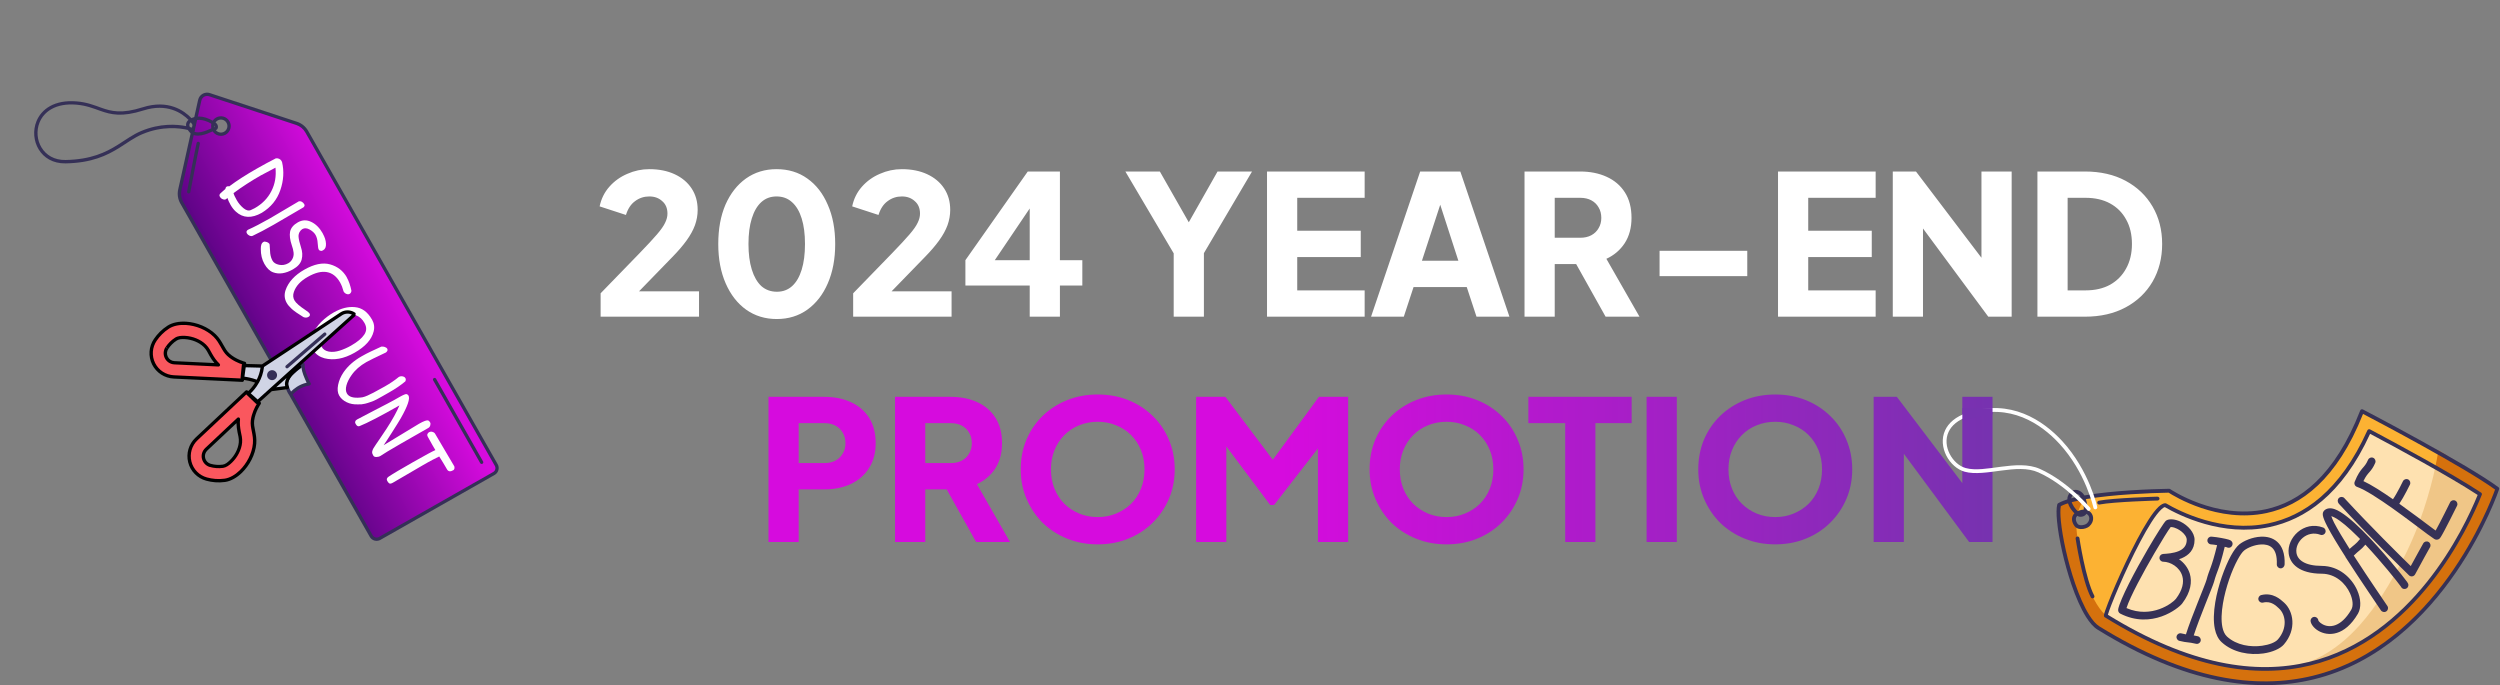 <svg width="821" height="225" viewBox="0 0 821 225" fill="none" xmlns="http://www.w3.org/2000/svg">
<rect x="0" y="0" width="821" height="225" fill="#808080" stroke="none"/>
<path fill-rule="evenodd" clip-rule="evenodd" d="M162.976 152.71C163.241 153.176 163.311 153.722 163.168 154.239C163.026 154.756 162.686 155.19 162.221 155.455L124.688 176.79C124.222 177.055 123.676 177.125 123.159 176.983C122.642 176.841 122.208 176.501 121.943 176.035L95.492 129.503C95.492 129.503 93.503 126.348 94.176 124.703C94.849 123.057 99.531 119.629 99.531 119.629L91.81 123.026L59.706 66.551C58.976 65.267 58.749 63.757 59.07 62.312L65.615 32.881C65.765 32.194 66.203 31.615 66.805 31.272C67.407 30.93 68.135 30.862 68.796 31.073L97.432 40.504C98.838 40.968 100.02 41.935 100.75 43.219L162.987 152.703L162.976 152.71ZM74.878 40.079C74.148 38.795 72.509 38.344 71.225 39.074C69.941 39.804 69.49 41.444 70.219 42.728C70.949 44.012 72.589 44.463 73.873 43.733C75.157 43.003 75.608 41.363 74.878 40.079Z" fill="url(#paint0_linear_103_369)"/>
<path fill-rule="evenodd" clip-rule="evenodd" d="M62.506 63.093C62.452 63.394 62.158 63.591 61.868 63.531C61.567 63.476 61.37 63.182 61.43 62.892C61.43 62.892 63.807 50.385 64.562 46.979C64.634 46.682 64.917 46.492 65.213 46.564C65.51 46.636 65.701 46.918 65.629 47.215C64.874 50.621 62.506 63.093 62.506 63.093Z" fill="#353057"/>
<path fill-rule="evenodd" clip-rule="evenodd" d="M130.373 95.361L162.981 152.722C163.246 153.188 163.316 153.734 163.174 154.251C163.032 154.768 162.692 155.202 162.226 155.467L124.693 176.802C124.227 177.067 123.681 177.137 123.164 176.995C122.647 176.853 122.213 176.513 121.949 176.047L95.555 129.617C94.824 128.093 94.132 126.321 94.141 126.046C94.175 125.26 95.207 123.741 96.796 121.83C96.97 121.686 97.138 121.531 97.3 121.393C98.471 120.412 99.525 119.647 99.525 119.647L91.804 123.044L59.7 66.569C58.97 65.285 58.743 63.776 59.064 62.33L59.413 60.748C59.413 60.748 60.175 64.284 61.034 65.796C66.241 74.955 90.651 115.701 90.651 115.701C90.651 115.701 103.173 108.026 105.801 106.593C108.429 105.159 113.934 102.465 113.934 102.465L110.411 107.851C113.502 104.906 115.791 102.823 115.791 102.823C116.872 103.321 117.993 103.39 116.883 104.743C112.806 109.737 101.604 119.999 101.554 120.915C101.434 123.058 104.441 128.295 104.441 128.295C102.762 128.542 100.522 128.357 99.542 128.855L120.839 166.319C121.607 167.671 122.871 168.652 124.369 169.063C125.866 169.475 127.465 169.273 128.805 168.511L153.554 154.442C155.929 153.092 156.849 150.134 155.664 147.68L130.378 95.343L130.373 95.361Z" fill="url(#paint1_linear_103_369)"/>
<path fill-rule="evenodd" clip-rule="evenodd" d="M95.468 129.517C95.468 129.517 97.626 126.621 101.525 126.074C101.525 126.074 99.282 121.996 99.508 119.643C99.508 119.643 94.26 122.445 94.113 126.048C94.094 126.464 94.556 128.336 95.468 129.517Z" fill="#D0D4E5"/>
<path fill-rule="evenodd" clip-rule="evenodd" d="M95.017 129.834C94.476 129.119 94.081 128.186 93.846 127.402C93.826 127.368 93.814 127.346 93.806 127.305C93.472 126.322 93.335 125.287 93.651 124.521C93.817 124.126 94.188 123.614 94.681 123.079C94.959 122.695 95.261 122.328 95.576 121.983L92.013 123.543C91.761 123.656 91.452 123.561 91.31 123.311L59.206 66.836C58.411 65.439 58.165 63.789 58.514 62.208L65.059 32.777C65.249 31.948 65.772 31.229 66.511 30.809C67.249 30.389 68.146 30.3 68.945 30.568L97.581 40C99.112 40.498 100.403 41.553 101.204 42.962L163.442 152.446C163.778 153.037 163.862 153.741 163.68 154.4C163.499 155.06 163.067 155.621 162.476 155.957L124.943 177.293C124.352 177.629 123.648 177.713 122.989 177.532C122.329 177.35 121.768 176.918 121.432 176.327L95 129.829L95.017 129.834ZM96.14 129.586L122.404 175.789C122.598 176.13 122.922 176.382 123.296 176.485C123.67 176.588 124.077 176.537 124.418 176.343L161.951 155.008C162.292 154.814 162.544 154.49 162.647 154.116C162.75 153.742 162.699 153.334 162.505 152.994L100.261 43.498C99.602 42.339 98.531 41.459 97.256 41.041L68.62 31.61C68.102 31.438 67.537 31.504 67.071 31.768C66.606 32.033 66.267 32.496 66.143 33.018L59.598 62.448C59.305 63.758 59.513 65.128 60.172 66.287L92.03 122.33L99.294 119.133C99.46 119.054 99.665 119.073 99.817 119.181C99.89 119.23 99.941 119.292 99.986 119.372C100.044 119.474 100.061 119.584 100.05 119.696C99.962 120.573 100.274 121.704 100.64 122.744C101.224 124.381 102.009 125.814 102.009 125.814C102.1 125.973 102.104 126.166 102.013 126.323C101.94 126.485 101.776 126.593 101.596 126.62C98.644 127.035 96.746 128.881 96.133 129.575L96.14 129.586ZM95.572 128.587C96.399 127.74 98.151 126.248 100.696 125.673C100.401 125.074 99.97 124.131 99.6 123.109C99.318 122.322 99.086 121.492 98.992 120.718C98.188 121.341 96.959 122.325 95.985 123.284C95.825 123.451 95.657 123.606 95.519 123.76C95.029 124.459 94.691 125.238 94.653 126.072C94.646 126.166 94.68 126.357 94.734 126.612C94.763 126.715 94.799 126.831 94.839 126.928C95.042 127.549 95.337 128.148 95.559 128.564L95.572 128.587ZM75.356 39.809C76.241 41.366 75.69 43.333 74.144 44.211C72.599 45.09 70.621 44.545 69.742 43C68.864 41.455 69.408 39.476 70.954 38.598C72.499 37.719 74.477 38.264 75.356 39.809ZM74.401 40.352C73.82 39.329 72.519 38.971 71.496 39.552C70.473 40.134 70.115 41.435 70.697 42.457C71.278 43.48 72.579 43.838 73.602 43.257C74.625 42.675 74.983 41.374 74.401 40.352Z" fill="#353057"/>
<path fill-rule="evenodd" clip-rule="evenodd" d="M61.648 42.669C59.01 42.048 53.339 41.303 46.76 44.065C44.138 45.165 41.887 46.865 39.247 48.516C35.162 51.064 30.153 53.52 21.526 53.658C13.175 53.805 9.527 45.88 11.963 39.85C13.565 35.871 17.827 32.682 25.183 33.297C28.604 33.577 30.945 34.547 33.266 35.377C36.62 36.568 39.961 37.421 46.81 35.241C55.3 32.535 60.532 36.342 62.869 38.787C63.001 38.727 63.132 38.667 63.281 38.613C64.763 38.071 66.293 38.224 67.591 38.629C69.365 39.184 70.705 40.166 70.863 40.286C71.781 40.922 71.985 42.656 70.509 42.864C70.399 42.881 70.188 42.986 69.902 43.118C69.027 43.51 67.628 44.17 66.214 44.433C64.719 44.712 63.224 44.569 62.226 43.422C62.002 43.159 61.801 42.912 61.641 42.657L61.648 42.669ZM61.905 39.365C59.684 37.124 54.86 33.822 47.141 36.271C39.945 38.557 36.431 37.638 32.899 36.398C30.644 35.605 28.393 34.66 25.088 34.373C18.379 33.812 14.443 36.621 12.985 40.246C10.818 45.612 14.063 52.669 21.508 52.541C29.859 52.395 34.709 50.029 38.657 47.559C41.365 45.869 43.661 44.142 46.336 43.028C52.611 40.393 58.095 40.809 61.13 41.414C61.082 41.171 61.081 40.931 61.115 40.701C61.19 40.223 61.434 39.753 61.905 39.365ZM63.587 43.145C64.275 43.535 65.141 43.524 66.01 43.361C67.326 43.109 68.639 42.483 69.457 42.123C69.885 41.925 70.207 41.803 70.364 41.788C70.422 41.785 70.463 41.777 70.49 41.746C70.539 41.673 70.504 41.558 70.446 41.456C70.394 41.365 70.336 41.263 70.239 41.198C70.239 41.198 70.226 41.175 70.208 41.17C70.208 41.17 68.962 40.195 67.272 39.682C66.183 39.353 64.904 39.193 63.658 39.646C63.658 39.646 63.636 39.659 63.624 39.666C64.075 40.221 64.3 40.59 64.3 40.59C64.448 40.851 64.367 41.183 64.112 41.343C63.85 41.492 63.518 41.41 63.358 41.155C63.358 41.155 63.121 40.764 62.639 40.181C62.392 40.381 62.241 40.617 62.196 40.883C62.152 41.149 62.219 41.426 62.352 41.712C63.183 41.931 63.632 42.112 63.632 42.112C63.918 42.22 64.059 42.546 63.945 42.821C63.878 42.995 63.743 43.101 63.587 43.145Z" fill="#353057"/>
<path fill-rule="evenodd" clip-rule="evenodd" d="M74.015 62.07C74.064 61.681 74.214 61.415 74.464 61.273C74.714 61.131 74.999 61.104 75.28 61.2C77.79 59.322 80.796 57.388 84.307 55.392C87.818 53.396 87.458 53.661 90.577 52.008C90.913 51.937 91.266 51.977 91.626 52.133C91.992 52.301 92.249 52.516 92.391 52.766C92.534 53.016 92.624 53.175 92.627 53.233C93.332 56.246 93.139 59.317 92.053 62.46C90.98 65.597 88.957 68.069 85.975 69.885C82.646 71.778 79.805 71.648 77.461 69.507C76.778 68.888 76.213 68.157 75.728 67.305C75.244 66.453 74.911 65.71 74.674 65.002C74.566 65.154 74.387 65.316 74.148 65.452C73.91 65.587 73.553 65.595 73.151 65.417C72.74 65.275 72.426 64.987 72.187 64.567C71.948 64.147 72.069 63.777 72.516 63.373L74.02 62.052L74.015 62.07ZM85.813 57.513C82.495 59.399 79.462 61.364 76.692 63.42C76.801 63.929 77.157 64.688 77.745 65.722C78.333 66.757 79.07 67.63 79.952 68.362C80.859 69.11 81.665 69.313 82.402 68.969C82.969 68.722 83.379 68.519 83.663 68.357C86.129 66.956 87.944 65.097 89.125 62.757C90.318 60.44 90.755 57.876 90.465 55.064C88.175 56.245 86.626 57.066 85.82 57.524L85.813 57.513ZM99.075 66.242C99.429 66.416 99.708 66.694 99.914 67.058C100.121 67.421 100.034 67.771 99.648 68.096C97.468 69.366 94.203 71.267 89.861 73.811C87.19 75.329 84.89 76.546 82.954 77.451C82.65 77.578 82.304 77.55 81.902 77.372C81.536 77.204 81.259 76.956 81.091 76.66C80.807 76.16 80.931 75.744 81.477 75.434C83.478 74.537 85.87 73.297 88.677 71.702L98.132 66.117C98.432 66.036 98.756 66.078 99.104 66.24L99.075 66.242ZM105.982 76.674C106.648 77.844 107.005 78.949 107.05 80.007C107.101 81.075 106.811 81.781 106.163 82.149C105.515 82.518 105.59 82.385 105.302 82.353C105.026 82.345 104.807 82.198 104.659 81.937C104.51 81.675 104.405 81.014 104.334 79.911C104.275 78.802 104.039 77.884 103.632 77.168C103.225 76.452 102.579 75.872 101.681 75.376C100.782 74.879 99.989 74.834 99.308 75.221C98.626 75.609 97.952 76.593 98.044 77.759C98.113 78.621 98.38 79.778 98.842 81.199C99.322 82.625 99.398 83.95 99.068 85.22C98.754 86.466 97.805 87.547 96.214 88.452C93.793 89.827 91.604 90.155 89.668 89.421C88.581 89.016 87.636 88.095 86.829 86.675C86.022 85.254 85.643 83.635 85.648 81.768C85.637 80.557 85.89 79.811 86.401 79.521C86.912 79.23 86.837 79.363 87.149 79.382C87.466 79.411 87.782 79.517 88.085 79.706C88.388 79.895 88.546 80.121 88.555 80.401C88.6 80.691 88.625 81.158 88.648 81.807C88.671 82.456 88.702 82.934 88.74 83.213C88.866 84.148 89.119 84.937 89.5 85.608C89.881 86.278 90.584 86.72 91.614 86.947C92.674 87.171 93.707 87.005 94.707 86.436C95.707 85.868 96.602 84.532 96.419 82.967C96.332 82.205 96.142 81.396 95.828 80.552C95.224 78.775 95.039 77.287 95.267 76.075C95.524 74.861 96.371 73.838 97.814 73.018C99.258 72.197 100.718 72.149 102.191 72.861C103.685 73.559 104.958 74.82 106.005 76.661L105.982 76.674ZM113.881 91.098C114.566 92.303 115.071 93.774 115.416 95.518C115.342 95.996 115.137 96.323 114.819 96.504C114.501 96.685 114.155 96.686 113.742 96.514C113.354 96.359 113.046 96.083 112.833 95.708C112.539 94.582 112.158 93.596 111.68 92.755C110.576 90.812 109.134 89.677 107.343 89.357C105.552 89.037 103.473 89.557 101.087 90.914C98.7 92.27 97.173 93.921 96.51 95.876C96.154 96.89 96.227 97.811 96.711 98.663C97.196 99.516 98.435 100.585 100.438 101.912C101.124 102.379 101.529 102.721 101.651 102.937C101.916 103.402 101.802 103.783 101.291 104.074C100.779 104.365 100.23 104.376 99.637 104.127C97.906 103.066 96.642 102.191 95.849 101.484C95.074 100.782 94.511 100.109 94.156 99.484C93.42 98.189 93.287 96.791 93.77 95.314C94.692 92.624 96.761 90.366 99.954 88.551C103.147 86.736 105.984 86.145 108.396 86.819C110.844 87.502 112.683 88.938 113.917 91.108L113.881 91.098ZM122.151 104.905C122.868 106.167 123.055 107.474 122.706 108.845C122.063 111.496 119.975 113.825 116.452 115.828C112.929 117.83 109.648 118.433 106.563 117.66C105.001 117.24 103.792 116.409 102.965 115.165C101.989 113.45 101.847 111.771 102.532 110.119C103.216 108.467 104.204 107.004 105.476 105.724C106.784 104.454 108.151 103.421 109.572 102.614C111.992 101.238 114.302 100.647 116.497 100.857C118.831 101.049 120.712 102.401 122.139 104.912L122.151 104.905ZM119.695 106.061C118.326 103.652 116.262 102.825 113.529 103.597C112.778 103.784 111.908 104.158 110.908 104.726C109.908 105.295 108.841 106.142 107.729 107.255C106.223 108.757 105.38 110.184 105.207 111.545C105.069 112.36 105.229 113.171 105.675 113.955C106.121 114.74 106.891 115.249 107.992 115.465C109.108 115.657 110.308 115.547 111.591 115.133C112.886 114.713 114.11 114.167 115.28 113.502C117.36 112.32 118.812 111.119 119.619 109.893C120.438 108.69 120.464 107.413 119.695 106.061ZM132.209 123.605C132.658 123.68 132.967 123.88 133.142 124.187C133.316 124.494 133.306 124.846 133.11 125.242C131.637 126.486 129.88 127.68 127.835 128.843L125.676 130.07C124.051 130.994 123.072 131.52 122.733 131.638C122.417 131.742 122.066 131.866 121.677 132.028C121.281 132.178 120.976 132.276 120.768 132.334C120.555 132.409 120.267 132.483 119.897 132.573C119.083 132.781 118.296 132.852 117.544 132.798C116.177 132.854 114.936 132.627 113.83 132.083C112.724 131.539 111.906 130.816 111.383 129.895C110.86 128.975 110.757 127.816 111.038 126.378C111.325 124.952 111.924 123.574 112.825 122.25C114.228 120.22 116.183 118.476 118.695 117.049C121.206 115.621 121.766 115.469 125.237 113.826C125.615 113.776 125.986 113.821 126.356 113.942C126.761 114.072 127.029 114.281 127.178 114.542C127.404 114.94 127.255 115.34 126.739 115.754C123.324 117.364 121.174 118.421 120.31 118.912C118.231 120.094 116.598 121.533 115.435 123.217C114.656 124.306 114.094 125.407 113.779 126.519C113.481 127.635 113.541 128.534 113.929 129.215C114.574 130.352 116.055 130.788 118.373 130.553C119.214 130.526 120.347 130.138 121.786 129.364C122.161 129.151 122.447 129.019 122.614 128.969L126.396 126.894C128.135 125.906 129.655 124.876 130.956 123.806C131.353 123.58 131.777 123.505 132.214 123.587L132.209 123.605ZM140.674 138.098C140.891 138.215 141.077 138.41 141.245 138.706C141.413 139.001 141.418 139.329 141.293 139.716C141.178 140.097 140.959 140.372 140.618 140.565C133.221 144.771 128.756 147.338 127.232 148.28C125.737 149.22 124.978 149.712 124.944 149.731C124.524 149.97 124.062 150.082 123.564 150.08C123.077 150.07 122.771 149.929 122.616 149.656C122.461 149.383 122.358 149.201 122.303 149.052C122.266 148.908 122.247 148.768 122.217 148.635C122.186 148.502 122.207 148.355 122.256 148.177L122.386 147.742C122.426 147.629 122.505 147.449 122.638 147.208C122.801 146.965 122.937 146.782 123.017 146.632C123.115 146.486 123.271 146.232 123.499 145.892C123.756 145.55 124.25 144.833 124.976 143.729C125.714 142.648 126.37 141.659 126.944 140.791C128.886 137.807 130.29 135.251 131.189 133.13C125.042 136.625 120.679 138.895 118.105 139.922C117.618 140.123 117.204 139.923 116.855 139.309C116.506 138.696 116.631 138.73 116.669 138.453C116.713 138.187 116.911 137.954 117.252 137.76C117.593 137.566 119.507 136.569 122.987 134.756C126.48 132.966 128.632 131.833 129.473 131.355L131.087 130.437C132.45 129.662 133.27 129.332 133.55 129.428C133.83 129.524 134.032 129.695 134.155 129.911C134.717 130.899 133.872 133.38 131.619 137.351C131.186 138.124 130.215 139.668 128.741 141.995C127.272 144.303 126.357 145.71 125.991 146.204L137.588 139.176C139.213 138.252 140.241 137.893 140.662 138.105L140.674 138.098ZM142.825 142.333L149.216 153.179C149.343 153.798 149.219 154.215 148.844 154.428C147.901 154.964 147.217 154.872 146.797 154.133C146.028 152.781 145.18 151.368 144.242 149.902C142.565 150.735 141.301 151.394 140.471 151.865L138.914 152.75L129.013 158.529C128.422 158.865 127.998 158.911 127.745 158.678C127.543 158.508 127.354 158.254 127.173 157.936C126.876 157.413 127.021 156.955 127.614 156.543C129.004 155.602 131.694 154.013 135.671 151.752C139.648 149.491 142.101 148.172 142.977 147.81C142.741 147.448 142.424 146.891 142.005 146.152C141.585 145.414 141.061 144.493 140.464 143.389C140.303 143.105 140.264 142.826 140.367 142.557C140.47 142.289 140.652 142.08 140.913 141.931C141.175 141.783 141.528 141.717 141.919 141.796C142.316 141.886 142.63 142.068 142.851 142.378L142.825 142.333Z" fill="white"/>
<path fill-rule="evenodd" clip-rule="evenodd" d="M158.647 151.545C158.796 151.807 158.702 152.145 158.441 152.294C158.18 152.443 157.841 152.349 157.693 152.088L142.248 124.919C142.099 124.657 142.192 124.319 142.454 124.17C142.715 124.022 143.054 124.115 143.202 124.376L158.647 151.545Z" fill="#353057"/>
<path fill-rule="evenodd" clip-rule="evenodd" d="M94.39 127.269C92.857 124.096 98.352 120.537 98.352 120.537L79.956 120.048L79.55 124.174C79.55 124.174 84.951 124.471 89.053 127.958C90.279 127.787 92.146 127.553 94.397 127.281L94.39 127.269Z" fill="#D0D4E5"/>
<path fill-rule="evenodd" clip-rule="evenodd" d="M80.328 119.325C80.328 119.325 77.231 118.559 74.96 116.468C73.169 114.825 72.766 112.423 70.548 110.24C66.452 106.209 59.122 104.978 55.3 107.406C53.465 108.569 52.063 110.043 50.999 111.61C49.408 113.943 49.194 116.951 50.453 119.483C51.712 122.015 54.24 123.66 57.051 123.791L79.576 124.879L80.316 119.331L80.328 119.325ZM71.726 119.824L57.271 119.126C56.144 119.075 55.119 118.409 54.614 117.388C54.109 116.367 54.191 115.163 54.832 114.227C55.559 113.152 56.518 112.141 57.786 111.33C58.578 110.82 59.681 110.749 60.827 110.835C63.106 110.982 65.585 111.904 67.259 113.553C68.241 114.514 68.678 115.573 69.201 116.494C69.905 117.732 70.673 118.844 71.715 119.831L71.726 119.824Z" fill="#FA575E"/>
<path fill-rule="evenodd" clip-rule="evenodd" d="M116.483 103.24L84.41 132.117L81.413 129.251C81.413 129.251 85.599 126.089 86.193 120.204C90.811 117.218 106.204 106.979 112.05 103.085C113.412 102.175 115.195 102.244 116.483 103.24Z" fill="#D0D4E5"/>
<path fill-rule="evenodd" clip-rule="evenodd" d="M90.883 122.635C91.197 123.478 90.756 124.421 89.912 124.735C89.068 125.05 88.126 124.608 87.811 123.764C87.497 122.921 87.939 121.978 88.782 121.664C89.626 121.349 90.569 121.791 90.883 122.635Z" fill="#353057"/>
<path fill-rule="evenodd" clip-rule="evenodd" d="M85.151 132.414C85.151 132.414 83.299 135.001 82.931 138.082C82.638 140.503 83.885 142.591 83.629 145.684C83.126 151.412 78.366 157.11 73.869 157.742C71.714 158.05 69.701 157.841 67.871 157.347C65.151 156.608 63.04 154.456 62.356 151.717C61.671 148.979 62.524 146.089 64.581 144.153L81.014 128.707L85.182 132.442L85.151 132.414ZM78.293 137.621L67.764 147.53C66.938 148.3 66.597 149.472 66.878 150.575C67.159 151.678 67.996 152.541 69.094 152.833C70.36 153.181 71.737 153.33 73.225 153.117C74.154 152.979 75.032 152.329 75.856 151.53C77.492 149.939 78.78 147.628 78.983 145.287C79.098 143.929 78.747 142.836 78.556 141.786C78.289 140.39 78.141 139.045 78.305 137.614L78.293 137.621Z" fill="#FA575E"/>
<path fill-rule="evenodd" clip-rule="evenodd" d="M85.436 131.938L85.522 132.01C85.731 132.192 85.759 132.506 85.602 132.731C85.602 132.731 83.837 135.208 83.472 138.137C83.329 139.286 83.561 140.356 83.799 141.515C84.047 142.772 84.3 144.116 84.164 145.727C83.862 149.297 81.956 152.846 79.468 155.268C77.782 156.903 75.827 158.014 73.922 158.285C71.69 158.592 69.601 158.381 67.7 157.868C64.784 157.075 62.524 154.766 61.795 151.843C61.059 148.908 61.977 145.815 64.167 143.744L80.6 128.298C80.807 128.105 81.134 128.099 81.343 128.281L81.521 128.436C82.046 127.957 82.949 127.007 83.784 125.646C82.234 125.114 80.898 124.881 80.149 124.78L80.123 124.945C80.085 125.222 79.845 125.434 79.551 125.421L57.027 124.333C54.01 124.183 51.311 122.425 49.955 119.722C48.611 117.013 48.826 113.794 50.537 111.303C51.645 109.681 53.097 108.163 54.994 106.95C56.619 105.921 58.826 105.493 61.164 105.638C64.612 105.858 68.366 107.332 70.924 109.847C72.079 110.98 72.751 112.162 73.372 113.282C73.954 114.304 74.462 115.278 75.312 116.058C77.484 118.056 80.445 118.793 80.445 118.793C80.724 118.861 80.89 119.127 80.852 119.404L80.841 119.516L86.017 119.655C90.798 116.561 105.944 106.493 111.721 102.638C113.27 101.607 115.304 101.669 116.793 102.807L116.736 103.711L116.838 103.653L98.611 120.044C98.726 120.114 98.82 120.226 98.857 120.37C98.928 120.6 98.83 120.851 98.632 120.979C98.632 120.979 96.742 122.204 95.553 123.842C94.844 124.816 94.354 125.937 94.88 127.021C94.97 127.18 94.957 127.368 94.866 127.525C94.786 127.676 94.622 127.784 94.453 127.805C92.308 128.077 90.511 128.302 89.278 128.461L85.43 131.927L85.436 131.938ZM80.922 129.498L64.929 144.528C63.016 146.322 62.229 149.01 62.868 151.563C63.502 154.105 65.459 156.12 67.995 156.798C69.752 157.272 71.689 157.479 73.764 157.187C75.46 156.945 77.186 155.934 78.689 154.478C80.993 152.236 82.761 148.946 83.047 145.641C83.178 144.153 82.936 142.907 82.699 141.749C82.444 140.48 82.205 139.293 82.36 138.032C82.646 135.705 83.73 133.645 84.311 132.683C84.199 132.672 84.091 132.613 83.999 132.53L81.001 129.664C80.957 129.613 80.914 129.563 80.888 129.517L80.922 129.498ZM85.049 125.649C84.109 127.355 83.007 128.538 82.344 129.17L84.613 131.204L115.568 103.323C114.553 102.833 113.316 102.904 112.343 103.547C106.594 107.372 91.573 117.369 86.707 120.526C86.469 122.541 85.833 124.225 85.092 125.594C85.081 125.6 85.071 125.636 85.066 125.654L85.049 125.649ZM80.285 123.696C81.128 123.803 82.617 124.069 84.318 124.681C84.868 123.586 85.337 122.267 85.554 120.746C84.317 120.712 81.556 120.643 80.689 120.624L80.273 123.702L80.285 123.696ZM79.543 119.667C78.482 119.308 76.3 118.458 74.582 116.864C73.64 116.001 73.057 114.949 72.429 113.818C71.841 112.784 71.215 111.681 70.163 110.625C67.797 108.287 64.312 106.945 61.111 106.735C59.02 106.601 57.043 106.958 55.593 107.872C53.827 108.997 52.479 110.409 51.453 111.91C49.976 114.072 49.78 116.875 50.947 119.219C52.114 121.562 54.461 123.1 57.091 123.229C57.091 123.229 77.403 124.206 79.011 124.285C78.99 124.221 78.987 124.163 78.995 124.098L79.401 119.973C79.407 119.85 79.465 119.741 79.548 119.649L79.543 119.667ZM94.089 124.148L90.715 127.179C91.569 127.069 92.552 126.946 93.645 126.806C93.451 125.909 93.654 124.997 94.089 124.148ZM116.149 103.684C116.149 103.684 116.162 103.707 116.222 103.733C116.198 103.717 116.174 103.7 116.149 103.684ZM69.343 153.325L68.936 153.376C67.653 153.023 66.656 152.011 66.324 150.712C65.998 149.424 66.404 148.05 67.374 147.138L77.904 137.228C78.071 137.073 78.321 137.036 78.525 137.13C78.735 137.236 78.847 137.458 78.835 137.676C78.679 139.042 78.831 140.339 79.077 141.673C79.287 142.756 79.635 143.897 79.512 145.32C79.299 147.801 77.936 150.245 76.211 151.917C75.304 152.809 74.305 153.512 73.277 153.66C71.714 153.872 70.26 153.721 68.93 153.365C69.161 153.429 69.314 153.327 69.337 153.314L69.343 153.325ZM69.343 153.325L68.936 153.376C69.079 153.416 69.218 153.396 69.343 153.325ZM69.219 152.313C70.413 152.642 71.726 152.783 73.132 152.585C73.957 152.476 74.732 151.856 75.455 151.144C76.997 149.651 78.233 147.46 78.419 145.249C78.531 143.938 78.183 142.903 77.989 141.9C77.801 140.909 77.674 139.944 77.657 138.962L68.113 147.935C67.428 148.581 67.145 149.538 67.375 150.445C67.605 151.352 68.299 152.07 69.201 152.309L69.219 152.313ZM54.388 113.925L55.103 114.706C55.057 114.627 54.485 113.779 54.388 113.925C55.159 112.795 56.173 111.722 57.498 110.879C58.37 110.323 59.599 110.211 60.861 110.29C63.264 110.443 65.88 111.421 67.653 113.165C68.672 114.164 69.146 115.263 69.689 116.218C70.361 117.399 71.097 118.484 72.096 119.42C72.262 119.581 72.322 119.818 72.222 120.04C72.134 120.255 71.925 120.389 71.69 120.372L57.235 119.674C55.902 119.604 54.708 118.825 54.123 117.638C53.533 116.441 53.627 115.019 54.381 113.913L54.388 113.925ZM55.299 114.549C54.772 115.315 54.697 116.32 55.117 117.164C55.536 118.008 56.373 118.555 57.312 118.592L70.405 119.223C69.779 118.466 69.245 117.658 68.747 116.783C68.243 115.896 67.832 114.882 66.899 113.954C65.317 112.388 62.965 111.53 60.809 111.387C59.792 111.319 58.805 111.354 58.097 111.801C56.902 112.556 55.994 113.523 55.311 114.543L55.299 114.549ZM55.12 114.711C55.132 114.705 55.211 114.659 55.299 114.549C55.25 114.622 55.189 114.672 55.12 114.711Z" fill="black"/>
<path fill-rule="evenodd" clip-rule="evenodd" d="M94.615 120.84C94.386 121.045 94.039 121.017 93.845 120.782C93.651 120.546 93.668 120.206 93.904 120.012L106.3 109.312C106.529 109.106 106.876 109.135 107.07 109.37C107.264 109.606 107.247 109.946 107.011 110.14L94.615 120.84Z" fill="#353057"/>
<path d="M197.241 104V96.32L210.041 83.136C212.558 80.533 214.457 78.485 215.737 76.992C217.059 75.456 217.955 74.176 218.425 73.152C218.937 72.128 219.193 71.125 219.193 70.144C219.193 68.395 218.617 67.029 217.465 66.048C216.355 65.024 214.947 64.512 213.241 64.512C211.491 64.512 209.934 65.024 208.569 66.048C207.203 67.029 206.201 68.544 205.561 70.592L196.921 67.776C197.433 65.301 198.499 63.147 200.121 61.312C201.742 59.477 203.705 58.069 206.009 57.088C208.313 56.064 210.723 55.552 213.241 55.552C216.398 55.552 219.171 56.107 221.561 57.216C223.95 58.325 225.806 59.883 227.129 61.888C228.451 63.893 229.113 66.24 229.113 68.928C229.113 70.635 228.814 72.32 228.217 73.984C227.619 75.605 226.702 77.269 225.465 78.976C224.27 80.64 222.713 82.453 220.793 84.416L209.849 95.68H229.561V104H197.241ZM255.078 104.768C251.28 104.768 247.931 103.744 245.03 101.696C242.171 99.648 239.931 96.768 238.31 93.056C236.688 89.344 235.878 85.035 235.878 80.128C235.878 75.179 236.667 70.869 238.246 67.2C239.867 63.531 242.107 60.672 244.966 58.624C247.867 56.576 251.216 55.552 255.014 55.552C258.896 55.552 262.267 56.576 265.126 58.624C268.027 60.672 270.267 63.552 271.846 67.264C273.467 70.933 274.278 75.221 274.278 80.128C274.278 85.035 273.467 89.344 271.846 93.056C270.267 96.725 268.027 99.605 265.126 101.696C262.267 103.744 258.918 104.768 255.078 104.768ZM255.142 95.808C257.104 95.808 258.768 95.189 260.134 93.952C261.499 92.715 262.544 90.923 263.27 88.576C263.995 86.229 264.358 83.413 264.358 80.128C264.358 76.843 263.995 74.048 263.27 71.744C262.544 69.397 261.478 67.605 260.07 66.368C258.704 65.131 257.019 64.512 255.014 64.512C253.051 64.512 251.387 65.131 250.022 66.368C248.656 67.605 247.611 69.397 246.886 71.744C246.16 74.048 245.798 76.843 245.798 80.128C245.798 83.371 246.16 86.165 246.886 88.512C247.611 90.859 248.656 92.672 250.022 93.952C251.43 95.189 253.136 95.808 255.142 95.808ZM280.178 104V96.32L292.978 83.136C295.496 80.533 297.394 78.485 298.674 76.992C299.997 75.456 300.893 74.176 301.362 73.152C301.874 72.128 302.13 71.125 302.13 70.144C302.13 68.395 301.554 67.029 300.402 66.048C299.293 65.024 297.885 64.512 296.178 64.512C294.429 64.512 292.872 65.024 291.506 66.048C290.141 67.029 289.138 68.544 288.498 70.592L279.858 67.776C280.37 65.301 281.437 63.147 283.058 61.312C284.68 59.477 286.642 58.069 288.946 57.088C291.25 56.064 293.661 55.552 296.178 55.552C299.336 55.552 302.109 56.107 304.498 57.216C306.888 58.325 308.744 59.883 310.066 61.888C311.389 63.893 312.05 66.24 312.05 68.928C312.05 70.635 311.752 72.32 311.154 73.984C310.557 75.605 309.64 77.269 308.402 78.976C307.208 80.64 305.65 82.453 303.73 84.416L292.786 95.68H312.498V104H280.178ZM338.158 104V93.76H317.038V85.44L337.518 56.32H348.078V85.44H355.438V93.76H348.078V104H338.158ZM324.27 89.024L322.414 85.44H338.158V64L340.654 64.768L324.27 89.024ZM385.441 104V83.2L369.569 56.32H380.897L392.417 76.544H388.385L399.841 56.32H411.169L395.361 83.136V104H385.441ZM416.089 104V56.32H448.153V64.96H426.009V75.776H446.873V84.416H426.009V95.36H448.153V104H416.089ZM450.257 104L466.385 56.32H479.569L495.697 104H484.881L481.681 94.272H464.209L461.009 104H450.257ZM466.961 85.632H478.929L471.633 63.104H474.321L466.961 85.632ZM500.652 104V56.32H518.892C522.177 56.32 525.078 56.896 527.596 58.048C530.156 59.2 532.161 60.907 533.612 63.168C535.062 65.429 535.788 68.224 535.788 71.552C535.788 74.795 535.041 77.568 533.548 79.872C532.054 82.133 530.049 83.84 527.532 84.992L538.412 104H527.276L515.5 82.944L521.9 86.72H510.572V104H500.652ZM510.572 78.08H518.956C520.364 78.08 521.58 77.803 522.604 77.248C523.628 76.693 524.417 75.925 524.972 74.944C525.569 73.963 525.868 72.832 525.868 71.552C525.868 70.229 525.569 69.077 524.972 68.096C524.417 67.115 523.628 66.347 522.604 65.792C521.58 65.237 520.364 64.96 518.956 64.96H510.572V78.08ZM545.003 90.688V82.368H573.803V90.688H545.003ZM583.902 104V56.32H615.966V64.96H593.822V75.776H614.686V84.416H593.822V95.36H615.966V104H583.902ZM621.589 104V56.32H629.205L654.805 90.048L650.709 91.008V56.32H660.629V104H652.949L627.797 70.016L631.509 69.056V104H621.589ZM669.089 104V56.32H684.641C689.804 56.32 694.284 57.344 698.081 59.392C701.879 61.44 704.823 64.256 706.913 67.84C709.004 71.424 710.049 75.52 710.049 80.128C710.049 84.736 709.004 88.853 706.913 92.48C704.823 96.064 701.879 98.88 698.081 100.928C694.284 102.976 689.804 104 684.641 104H669.089ZM679.009 95.36H684.897C688.012 95.36 690.7 94.741 692.961 93.504C695.223 92.224 696.972 90.453 698.209 88.192C699.489 85.888 700.129 83.2 700.129 80.128C700.129 77.013 699.489 74.325 698.209 72.064C696.972 69.803 695.223 68.053 692.961 66.816C690.7 65.579 688.012 64.96 684.897 64.96H679.009V95.36Z" fill="white"/>
<path d="M252.37 178V130.32H270.674C273.96 130.32 276.861 130.896 279.378 132.048C281.938 133.2 283.944 134.907 285.394 137.168C286.845 139.429 287.57 142.224 287.57 145.552C287.57 148.795 286.824 151.547 285.33 153.808C283.88 156.069 281.874 157.797 279.314 158.992C276.797 160.144 273.917 160.72 270.674 160.72H262.29V178H252.37ZM262.29 152.08H270.738C272.146 152.08 273.362 151.803 274.386 151.248C275.41 150.693 276.2 149.925 276.754 148.944C277.352 147.963 277.65 146.832 277.65 145.552C277.65 144.229 277.352 143.077 276.754 142.096C276.2 141.115 275.41 140.347 274.386 139.792C273.362 139.237 272.146 138.96 270.738 138.96H262.29V152.08ZM293.933 178V130.32H312.173C315.458 130.32 318.36 130.896 320.877 132.048C323.437 133.2 325.442 134.907 326.893 137.168C328.344 139.429 329.069 142.224 329.069 145.552C329.069 148.795 328.322 151.568 326.829 153.872C325.336 156.133 323.33 157.84 320.813 158.992L331.693 178H320.557L308.781 156.944L315.181 160.72H303.853V178H293.933ZM303.853 152.08H312.237C313.645 152.08 314.861 151.803 315.885 151.248C316.909 150.693 317.698 149.925 318.253 148.944C318.85 147.963 319.149 146.832 319.149 145.552C319.149 144.229 318.85 143.077 318.253 142.096C317.698 141.115 316.909 140.347 315.885 139.792C314.861 139.237 313.645 138.96 312.237 138.96H303.853V152.08ZM360.492 178.768C356.908 178.768 353.58 178.149 350.508 176.912C347.436 175.675 344.748 173.947 342.444 171.728C340.183 169.467 338.412 166.843 337.132 163.856C335.852 160.869 335.212 157.627 335.212 154.128C335.212 150.629 335.831 147.387 337.068 144.4C338.348 141.413 340.119 138.811 342.38 136.592C344.684 134.373 347.372 132.645 350.444 131.408C353.516 130.171 356.866 129.552 360.492 129.552C364.119 129.552 367.468 130.171 370.54 131.408C373.612 132.645 376.279 134.373 378.54 136.592C380.844 138.811 382.615 141.413 383.852 144.4C385.132 147.387 385.772 150.629 385.772 154.128C385.772 157.627 385.132 160.869 383.852 163.856C382.572 166.843 380.78 169.467 378.476 171.728C376.215 173.947 373.548 175.675 370.476 176.912C367.404 178.149 364.076 178.768 360.492 178.768ZM360.492 169.808C362.668 169.808 364.674 169.424 366.508 168.656C368.386 167.888 370.028 166.821 371.436 165.456C372.844 164.048 373.932 162.384 374.7 160.464C375.468 158.544 375.852 156.432 375.852 154.128C375.852 151.824 375.468 149.733 374.7 147.856C373.932 145.936 372.844 144.272 371.436 142.864C370.028 141.456 368.386 140.389 366.508 139.664C364.674 138.896 362.668 138.512 360.492 138.512C358.316 138.512 356.29 138.896 354.412 139.664C352.578 140.389 350.956 141.456 349.548 142.864C348.14 144.272 347.052 145.936 346.284 147.856C345.516 149.733 345.132 151.824 345.132 154.128C345.132 156.432 345.516 158.544 346.284 160.464C347.052 162.384 348.14 164.048 349.548 165.456C350.956 166.821 352.578 167.888 354.412 168.656C356.29 169.424 358.316 169.808 360.492 169.808ZM392.808 178V130.32H402.408L420.264 154H415.784L433.128 130.32H442.728V178H432.808V141.264L436.776 142.16L418.408 165.84H417.128L399.4 142.16L402.728 141.264V178H392.808ZM475.055 178.768C471.471 178.768 468.143 178.149 465.071 176.912C461.999 175.675 459.311 173.947 457.007 171.728C454.746 169.467 452.975 166.843 451.695 163.856C450.415 160.869 449.775 157.627 449.775 154.128C449.775 150.629 450.394 147.387 451.631 144.4C452.911 141.413 454.682 138.811 456.943 136.592C459.247 134.373 461.935 132.645 465.007 131.408C468.079 130.171 471.428 129.552 475.055 129.552C478.682 129.552 482.031 130.171 485.103 131.408C488.175 132.645 490.842 134.373 493.103 136.592C495.407 138.811 497.178 141.413 498.415 144.4C499.695 147.387 500.335 150.629 500.335 154.128C500.335 157.627 499.695 160.869 498.415 163.856C497.135 166.843 495.343 169.467 493.039 171.728C490.778 173.947 488.111 175.675 485.039 176.912C481.967 178.149 478.639 178.768 475.055 178.768ZM475.055 169.808C477.231 169.808 479.236 169.424 481.071 168.656C482.948 167.888 484.591 166.821 485.999 165.456C487.407 164.048 488.495 162.384 489.263 160.464C490.031 158.544 490.415 156.432 490.415 154.128C490.415 151.824 490.031 149.733 489.263 147.856C488.495 145.936 487.407 144.272 485.999 142.864C484.591 141.456 482.948 140.389 481.071 139.664C479.236 138.896 477.231 138.512 475.055 138.512C472.879 138.512 470.852 138.896 468.975 139.664C467.14 140.389 465.519 141.456 464.111 142.864C462.703 144.272 461.615 145.936 460.847 147.856C460.079 149.733 459.695 151.824 459.695 154.128C459.695 156.432 460.079 158.544 460.847 160.464C461.615 162.384 462.703 164.048 464.111 165.456C465.519 166.821 467.14 167.888 468.975 168.656C470.852 169.424 472.879 169.808 475.055 169.808ZM514.009 178V138.96H501.913V130.32H535.833V138.96H523.929V178H514.009ZM540.745 178V130.32H550.665V178H540.745ZM582.992 178.768C579.408 178.768 576.08 178.149 573.008 176.912C569.936 175.675 567.248 173.947 564.944 171.728C562.683 169.467 560.912 166.843 559.632 163.856C558.352 160.869 557.712 157.627 557.712 154.128C557.712 150.629 558.331 147.387 559.568 144.4C560.848 141.413 562.619 138.811 564.88 136.592C567.184 134.373 569.872 132.645 572.944 131.408C576.016 130.171 579.366 129.552 582.992 129.552C586.619 129.552 589.968 130.171 593.04 131.408C596.112 132.645 598.779 134.373 601.04 136.592C603.344 138.811 605.115 141.413 606.352 144.4C607.632 147.387 608.272 150.629 608.272 154.128C608.272 157.627 607.632 160.869 606.352 163.856C605.072 166.843 603.28 169.467 600.976 171.728C598.715 173.947 596.048 175.675 592.976 176.912C589.904 178.149 586.576 178.768 582.992 178.768ZM582.992 169.808C585.168 169.808 587.174 169.424 589.008 168.656C590.886 167.888 592.528 166.821 593.936 165.456C595.344 164.048 596.432 162.384 597.2 160.464C597.968 158.544 598.352 156.432 598.352 154.128C598.352 151.824 597.968 149.733 597.2 147.856C596.432 145.936 595.344 144.272 593.936 142.864C592.528 141.456 590.886 140.389 589.008 139.664C587.174 138.896 585.168 138.512 582.992 138.512C580.816 138.512 578.79 138.896 576.912 139.664C575.078 140.389 573.456 141.456 572.048 142.864C570.64 144.272 569.552 145.936 568.784 147.856C568.016 149.733 567.632 151.824 567.632 154.128C567.632 156.432 568.016 158.544 568.784 160.464C569.552 162.384 570.64 164.048 572.048 165.456C573.456 166.821 575.078 167.888 576.912 168.656C578.79 169.424 580.816 169.808 582.992 169.808ZM615.308 178V130.32H622.924L648.524 164.048L644.428 165.008V130.32H654.348V178H646.668L621.516 144.016L625.228 143.056V178H615.308Z" fill="url(#paint2_linear_103_369)"/>
<path fill-rule="evenodd" clip-rule="evenodd" d="M712.348 161.147C712.348 161.147 754.445 189.747 775.675 135.035C775.675 135.035 809.189 152.485 820.103 160.517C820.103 160.517 784.872 265.579 689.102 206.221C681.511 201.528 674.676 171.935 676.204 165.809C682.614 162.187 703.513 161.305 712.332 161.147H712.348ZM685.763 172.345C688.142 170.14 685.937 166.344 682.047 168.754C680.897 169.463 680.724 170.943 681.779 172.392C682.645 173.589 684.96 173.101 685.779 172.345H685.763Z" fill="#FCB233"/>
<path fill-rule="evenodd" clip-rule="evenodd" d="M800.826 147.867C803.047 149.269 818.607 159.411 820.118 160.514C820.118 160.514 784.888 265.576 689.118 206.218C681.527 201.524 674.692 171.932 676.219 165.805C678.235 164.656 681.7 163.79 685.763 163.128C685.763 163.128 683.338 164.435 682.314 168.577C682.22 168.625 682.125 168.688 682.031 168.751C680.881 169.459 680.708 170.94 681.763 172.389C681.795 172.436 681.842 172.499 681.889 172.53C681.889 173.286 681.936 174.105 682.031 174.971C683.07 184.248 685.527 196.485 691.543 202.123C697.575 207.745 731.514 222.423 751.279 219.242C771.044 216.061 781.959 196.8 788.211 185.366C797.897 167.632 800.794 147.852 800.794 147.852L800.826 147.867Z" fill="#D5710D"/>
<path fill-rule="evenodd" clip-rule="evenodd" d="M712.696 160.624C712.696 160.624 727.626 170.766 744.084 167.239C755.077 164.876 766.715 156.403 775.094 134.796C775.157 134.622 775.298 134.496 775.456 134.433C775.629 134.37 775.802 134.386 775.976 134.465C775.976 134.465 809.553 151.962 820.483 159.994C820.703 160.152 820.798 160.435 820.703 160.703C820.703 160.703 803.3 212.517 759.786 223.116C741.139 227.652 717.704 224.66 688.773 206.737C687.498 205.95 686.222 204.485 685.025 202.564C683.293 199.792 681.655 196.012 680.253 191.917C677.812 184.783 676.048 176.657 675.528 171.16C675.292 168.719 675.308 166.782 675.607 165.648C675.654 165.475 675.764 165.333 675.906 165.254C677.875 164.136 681.166 163.27 685.072 162.608C694.002 161.097 706.129 160.624 712.318 160.514C712.444 160.514 712.57 160.545 712.68 160.624H712.696ZM712.161 161.79C705.955 161.915 694.065 162.388 685.293 163.868C681.718 164.467 678.678 165.239 676.772 166.231C676.568 167.317 676.599 168.987 676.788 171.066C677.308 176.483 679.04 184.5 681.45 191.539C682.82 195.54 684.395 199.225 686.096 201.934C687.183 203.666 688.301 204.989 689.45 205.698C717.988 223.384 741.107 226.408 759.502 221.919C800.087 212.029 817.6 165.743 819.38 160.766C809.033 153.301 780.59 138.323 776.023 135.93C767.44 157.616 755.533 166.089 744.352 168.483C728.429 171.9 713.893 162.908 712.176 161.79H712.161ZM686.206 172.814C685.623 173.349 684.411 173.806 683.293 173.743C682.474 173.712 681.718 173.397 681.261 172.767C679.954 170.955 680.269 169.113 681.718 168.215C683.56 167.081 685.088 167.191 686.064 167.806C687.623 168.782 687.986 171.144 686.206 172.798V172.814ZM685.34 171.885C686.411 170.892 686.332 169.459 685.387 168.877C684.71 168.451 683.655 168.499 682.379 169.286C681.513 169.822 681.497 170.94 682.285 172.026C682.521 172.357 682.93 172.467 683.356 172.483C684.111 172.515 684.946 172.247 685.34 171.885Z" fill="#363156"/>
<path fill-rule="evenodd" clip-rule="evenodd" d="M691.592 202.235C690.867 201.779 705.939 166.013 711.073 165.887C715.436 168.454 729.72 175.777 745.201 172.47C756.572 170.029 768.872 162.012 778.038 141.602C786.511 146.09 804.796 155.933 814.434 162.312C809.977 173.43 793.063 209.559 758.525 217.969C740.933 222.252 718.885 219.15 691.592 202.235Z" fill="#FEE1B0"/>
<path fill-rule="evenodd" clip-rule="evenodd" d="M691.828 202.374C691.75 202.326 691.671 202.279 691.592 202.232C691.576 202.232 691.561 202.185 691.561 202.137C691.639 202.216 691.734 202.295 691.828 202.374ZM744.036 219.698C732.477 219.729 719.358 216.721 704.522 209.429C715.609 214.327 731.327 219.383 744.036 219.698ZM799.757 153.457C805.253 156.575 810.545 159.725 814.435 162.292C809.978 173.411 793.063 209.539 758.526 217.949C756.195 218.516 753.785 218.957 751.297 219.257C771.046 216.075 781.976 196.814 788.228 185.38C794.748 173.458 798.197 160.607 799.757 153.457Z" fill="#F0C687"/>
<path fill-rule="evenodd" clip-rule="evenodd" d="M691.26 202.772L691.071 202.598L690.961 202.378L690.93 202.157C690.93 202.094 690.93 202.016 690.945 201.921C691.024 201.401 691.497 200.016 692.253 198.063C694.82 191.464 700.741 178.203 705.482 170.817C706.726 168.864 707.907 167.321 708.915 166.391C709.718 165.651 710.459 165.273 711.057 165.257C711.167 165.257 711.293 165.289 711.388 165.336C715.703 167.872 729.798 175.116 745.059 171.84C756.288 169.431 768.399 161.493 777.455 141.319C777.534 141.161 777.66 141.035 777.833 140.988C777.99 140.925 778.179 140.941 778.337 141.02C786.826 145.524 805.126 155.383 814.78 161.761C815.032 161.919 815.127 162.249 815.016 162.517C810.528 173.715 793.456 210.079 758.682 218.552C740.964 222.867 718.743 219.781 691.26 202.74V202.772ZM692.253 201.905C719.199 218.521 740.996 221.607 758.383 217.355C792.18 209.118 808.953 174.108 813.662 162.549C804.15 156.328 786.904 147.004 778.337 142.469C769.092 162.69 756.729 170.644 745.327 173.085C729.861 176.408 715.561 169.226 710.931 166.533C710.585 166.612 710.207 166.895 709.766 167.305C708.821 168.187 707.718 169.651 706.537 171.494C701.844 178.833 695.969 191.968 693.418 198.519C692.851 199.968 692.457 201.102 692.268 201.748C692.268 201.795 692.237 201.842 692.237 201.89L692.253 201.905Z" fill="#363156"/>
<path fill-rule="evenodd" clip-rule="evenodd" d="M682.408 169.523C681.589 169.082 680.156 167.633 679.416 166.026C678.88 164.861 678.723 163.617 679.242 162.577C679.904 161.302 680.849 160.845 681.778 160.877C683.101 160.924 684.44 162.058 684.896 163.57C685.369 165.129 685.967 167.129 685.148 168.767C684.991 169.066 684.644 169.365 684.203 169.538C683.605 169.775 682.865 169.775 682.424 169.538L682.408 169.523ZM683.007 168.42C683.148 168.499 683.369 168.452 683.589 168.405C683.715 168.373 683.825 168.326 683.936 168.263C683.967 168.247 684.014 168.231 684.03 168.2C684.345 167.57 684.361 166.861 684.266 166.168C684.156 165.381 683.904 164.609 683.699 163.916C683.495 163.223 683.007 162.625 682.44 162.325C682.109 162.152 681.747 162.073 681.416 162.168C681.022 162.278 680.676 162.593 680.392 163.144C680.03 163.853 680.219 164.704 680.581 165.491C681.195 166.83 682.361 168.042 683.038 168.405L683.007 168.42Z" fill="#363156"/>
<path fill-rule="evenodd" clip-rule="evenodd" d="M681.639 176.894C681.592 176.547 681.828 176.232 682.174 176.185C682.521 176.138 682.836 176.374 682.883 176.721C682.883 176.721 684.883 190.17 687.749 195.588C687.907 195.903 687.797 196.281 687.482 196.438C687.167 196.596 686.789 196.486 686.631 196.171C683.702 190.643 681.639 176.91 681.639 176.91V176.894ZM708.538 163.113C708.885 163.113 709.168 163.381 709.184 163.728C709.184 164.074 708.916 164.358 708.57 164.373C708.57 164.373 694.207 164.767 689.482 165.681C689.135 165.744 688.805 165.523 688.742 165.177C688.679 164.83 688.899 164.499 689.246 164.436C694.018 163.507 708.538 163.098 708.538 163.098V163.113Z" fill="#363156"/>
<path fill-rule="evenodd" clip-rule="evenodd" d="M770.288 182.926C767.847 179.115 765.61 175.445 764.271 172.847C763.453 171.272 762.964 170.044 762.838 169.335C762.775 168.973 762.791 168.658 762.838 168.437C762.838 168.421 762.838 168.406 762.854 168.374L762.964 168.106C762.98 168.059 763.012 168.028 763.027 167.98L763.232 167.713C763.248 167.697 763.264 167.665 763.279 167.65C764.082 166.894 765.264 166.689 766.744 167.224C769.028 168.028 772.382 170.784 775.847 174.233C782.273 180.627 789.234 189.336 790.494 191.1C790.793 191.525 790.887 191.824 790.903 191.903C790.903 191.935 790.903 191.966 790.903 192.013V192.344C790.903 192.407 790.887 192.47 790.856 192.533L790.73 192.801C790.73 192.832 790.698 192.848 790.683 192.88C790.289 193.462 789.486 193.604 788.903 193.195C788.714 193.069 788.572 192.88 788.478 192.691C788.446 192.659 788.431 192.612 788.399 192.565C787.344 191.084 782.21 184.627 776.792 178.863C775.28 180.658 774.745 180.69 772.981 182.454C777.942 190.155 783.501 198.203 784.037 199.038C784.415 199.636 784.226 200.423 783.627 200.801C783.029 201.179 782.241 200.99 781.863 200.392C781.328 199.526 775.406 190.974 770.319 183.037C770.288 183.005 770.272 182.958 770.24 182.926H770.288ZM765.594 169.508C765.799 170.075 766.13 170.894 766.524 171.666C767.705 173.934 769.547 177.005 771.611 180.265C773.044 178.926 773.579 178.816 775.044 177.005C774.713 176.674 774.398 176.343 774.067 176.028C771.343 173.319 768.728 171.036 766.728 169.981C766.303 169.76 765.925 169.587 765.579 169.508H765.594ZM720.426 208.676C720.788 208.739 721.214 208.833 721.749 208.944C722.442 209.101 722.867 209.794 722.694 210.471C722.536 211.164 721.844 211.59 721.166 211.416C718.442 210.771 718.41 211.133 715.717 210.456C715.04 210.282 714.615 209.589 714.804 208.912C714.977 208.235 715.67 207.81 716.347 207.999C716.977 208.156 717.465 208.266 717.859 208.329C719.56 202.817 724.222 191.966 724.631 190.391C725.56 186.816 726.19 186.864 728.096 179.036C727.387 178.91 726.663 178.8 726.08 178.769C725.371 178.721 724.852 178.107 724.915 177.398C724.962 176.69 725.576 176.17 726.285 176.233C728.238 176.39 730.868 176.894 731.891 177.209C732.301 177.335 732.553 177.477 732.663 177.572C732.679 177.572 732.695 177.603 732.71 177.619L732.868 177.776C732.899 177.808 732.931 177.855 732.962 177.887L733.088 178.123C733.088 178.154 733.12 178.17 733.12 178.202C733.34 178.863 732.978 179.587 732.317 179.824C731.954 179.95 731.561 179.887 731.246 179.713C731.12 179.682 730.899 179.635 730.6 179.572C728.663 187.525 728.033 187.462 727.088 191.069C726.678 192.612 722.206 203.069 720.41 208.707L720.426 208.676ZM787.927 165.429C792.147 168.437 796.242 171.555 798.699 173.382C799.124 173.697 799.534 173.997 799.864 174.233C801.36 171.587 804.605 164.988 804.605 164.988C804.92 164.358 805.676 164.09 806.306 164.405C806.936 164.72 807.203 165.476 806.888 166.106C806.888 166.106 802.636 174.705 801.534 176.39C801.297 176.737 801.093 176.942 800.983 177.005C800.967 177.005 800.935 177.036 800.92 177.036L800.683 177.146C800.636 177.178 800.573 177.194 800.526 177.194L800.211 177.225C800.164 177.225 800.101 177.225 800.053 177.225L799.817 177.178C799.801 177.178 799.77 177.178 799.754 177.162C799.675 177.131 799.565 177.083 799.423 177.005C799.077 176.8 798.289 176.233 797.171 175.414C791.974 171.555 779.359 161.744 774.036 159.885C773.705 159.775 773.437 159.523 773.296 159.208C773.154 158.893 773.138 158.531 773.28 158.2C774.304 155.665 775.123 154.625 775.847 153.759C776.461 153.05 777.028 152.499 777.674 151.003C777.957 150.357 778.713 150.058 779.359 150.341C780.005 150.625 780.304 151.381 780.021 152.027C779.375 153.523 778.792 154.263 778.194 154.956C777.579 155.665 776.949 156.31 776.146 157.996C778.682 159.161 782.225 161.429 785.848 163.949C787.234 161.98 789.123 158.043 789.123 158.043C789.423 157.413 790.194 157.145 790.824 157.444C791.454 157.744 791.722 158.515 791.423 159.145C791.423 159.145 789.438 163.224 787.942 165.413L787.927 165.429ZM695.59 200.14C696.267 196.722 701.197 187.431 705.37 180.28C708.189 175.445 710.677 171.571 711.26 171.036C711.355 170.941 711.465 170.863 711.591 170.815C712.646 170.327 714.41 170.5 716.127 171.335C718.505 172.516 720.694 174.863 720.694 177.257C720.694 180.532 718.82 182.328 716.489 183.32C716.19 183.446 715.89 183.556 715.591 183.651C717.198 184.769 718.52 186.391 719.135 188.407C719.906 191.021 719.513 194.376 716.646 198.171C715.402 199.825 706.63 206.77 696.299 201.51C695.795 201.258 695.511 200.691 695.621 200.124L695.59 200.14ZM698.346 199.699C706.63 203.29 713.56 197.998 714.567 196.659C716.788 193.714 717.261 191.179 716.662 189.147C715.796 186.234 712.804 184.501 710.425 184.47C709.732 184.47 709.181 183.918 709.166 183.226C709.15 182.533 709.685 181.966 710.362 181.918C711.67 181.84 713.733 181.714 715.481 180.989C716.93 180.375 718.127 179.304 718.127 177.272C718.127 176.737 717.891 176.233 717.56 175.76C716.946 174.879 715.969 174.138 714.977 173.65C714.363 173.351 713.733 173.13 713.197 173.099C713.071 173.099 712.945 173.099 712.835 173.099C712.079 174.06 709.969 177.461 707.559 181.588C703.89 187.887 699.559 195.856 698.33 199.715L698.346 199.699ZM750.239 185.43C750.208 186.139 749.609 186.675 748.916 186.643C748.207 186.612 747.672 186.013 747.703 185.32C747.814 182.58 747.231 180.847 746.144 179.855C745.184 178.989 743.876 178.737 742.569 178.8C740.38 178.895 738.128 179.855 736.978 180.784C736.333 181.304 735.624 182.375 734.868 183.745C732.915 187.305 730.899 192.943 730.017 198.156C729.529 201.053 729.387 203.81 729.844 205.999C730.112 207.259 730.569 208.314 731.324 209.022C734.506 211.952 739.167 212.582 742.884 212.062C745.215 211.731 747.184 210.991 748.081 209.967C751.278 206.266 750.664 201.825 748.381 199.778C747.577 199.053 745.892 197.226 743.215 197.888C742.538 198.061 741.845 197.636 741.672 196.959C741.498 196.281 741.924 195.589 742.601 195.415C746.444 194.47 748.932 196.864 750.082 197.888C753.168 200.66 754.318 206.66 750.019 211.653C748.853 213.007 746.318 214.172 743.246 214.598C738.852 215.212 733.372 214.361 729.608 210.912C728.49 209.889 727.734 208.377 727.356 206.534C726.836 204.077 726.962 200.975 727.497 197.746C728.427 192.234 730.568 186.297 732.616 182.533C733.577 180.769 734.553 179.477 735.372 178.8C736.821 177.619 739.671 176.375 742.459 176.249C744.459 176.154 746.412 176.627 747.877 177.965C749.389 179.336 750.428 181.651 750.271 185.43H750.239ZM762.917 173.241C763.579 173.493 763.909 174.217 763.657 174.879C763.405 175.54 762.681 175.871 762.019 175.619C757.594 173.965 753.672 177.965 754.145 181.477C754.46 183.918 756.964 185.824 762.476 185.84C768.13 185.871 772.256 189.73 774.083 193.793C775.375 196.675 775.453 199.636 774.351 201.526C772.099 205.369 769.642 207.164 767.421 207.841C765.027 208.581 762.854 208.046 761.311 207.133C759.799 206.235 758.933 204.943 758.807 204.046C758.696 203.353 759.185 202.691 759.877 202.597C760.57 202.487 761.232 202.975 761.326 203.668C761.342 203.794 761.437 203.936 761.547 204.077C761.783 204.376 762.161 204.676 762.618 204.943C764.807 206.251 768.681 206.172 772.146 200.25C772.918 198.927 772.65 196.864 771.752 194.848C770.288 191.588 767.012 188.423 762.46 188.407C755.027 188.375 752.05 185.115 751.609 181.824C750.932 176.737 756.507 170.847 762.917 173.241ZM768.035 165.319C767.563 164.799 767.595 163.996 768.114 163.523C768.634 163.051 769.437 163.082 769.91 163.602C778.351 172.768 788.053 182.344 791.691 185.903C793.785 182.013 795.014 179.887 795.785 178.469C796.116 177.855 796.904 177.619 797.518 177.965C798.132 178.296 798.368 179.084 798.022 179.698C797.156 181.288 795.722 183.761 793.124 188.612C792.935 188.958 792.588 189.21 792.195 189.273C791.801 189.336 791.391 189.21 791.108 188.927C789.218 187.084 777.768 175.949 768.004 165.35L768.035 165.319Z" fill="#363156"/>
<path fill-rule="evenodd" clip-rule="evenodd" d="M686.402 166.712C686.622 166.979 686.591 167.373 686.323 167.594C686.055 167.814 685.661 167.783 685.441 167.515C685.441 167.515 678.401 159.152 669.408 155.136C665.865 153.545 661.55 153.971 657.329 154.522C652.903 155.105 648.557 155.845 645.202 154.916C642.761 154.238 640.493 152.207 639.186 149.655C637.879 147.088 637.517 144.017 638.792 141.277C639.879 138.946 642.162 136.836 646.115 135.513C660.195 130.788 670.936 138.033 677.22 144.836C686.134 154.522 688.732 166.491 688.732 166.491C688.811 166.838 688.591 167.168 688.244 167.247C687.898 167.326 687.567 167.105 687.488 166.759C687.488 166.759 684.968 155.105 676.275 145.687C670.259 139.167 659.99 132.174 646.509 136.71C642.966 137.891 640.903 139.734 639.926 141.812C638.808 144.191 639.154 146.868 640.288 149.088C641.438 151.325 643.375 153.104 645.517 153.703C648.73 154.601 652.888 153.845 657.14 153.278C661.597 152.695 666.148 152.317 669.897 153.986C679.141 158.128 686.386 166.712 686.386 166.712H686.402Z" fill="white"/>
<path d="M644.434 134H654.348V136.059L644.434 138.047V136.027V134Z" fill="#7732B0"/>
<defs>
<linearGradient id="paint0_linear_103_369" x1="20.175" y1="27.511" x2="78.997" y2="-2.997" gradientUnits="userSpaceOnUse">
<stop stop-color="#330166"/>
<stop offset="1" stop-color="#D60BDE"/>
</linearGradient>
<linearGradient id="paint1_linear_103_369" x1="32.866" y1="49.856" x2="91.872" y2="19.725" gradientUnits="userSpaceOnUse">
<stop stop-color="#330166"/>
<stop offset="1" stop-color="#D60BDE"/>
</linearGradient>
<linearGradient id="paint2_linear_103_369" x1="420.638" y1="94.5" x2="820.789" y2="92.652" gradientUnits="userSpaceOnUse">
<stop stop-color="#D60BDE"/>
<stop offset="1" stop-color="#324E8E"/>
</linearGradient>
</defs>
</svg>
